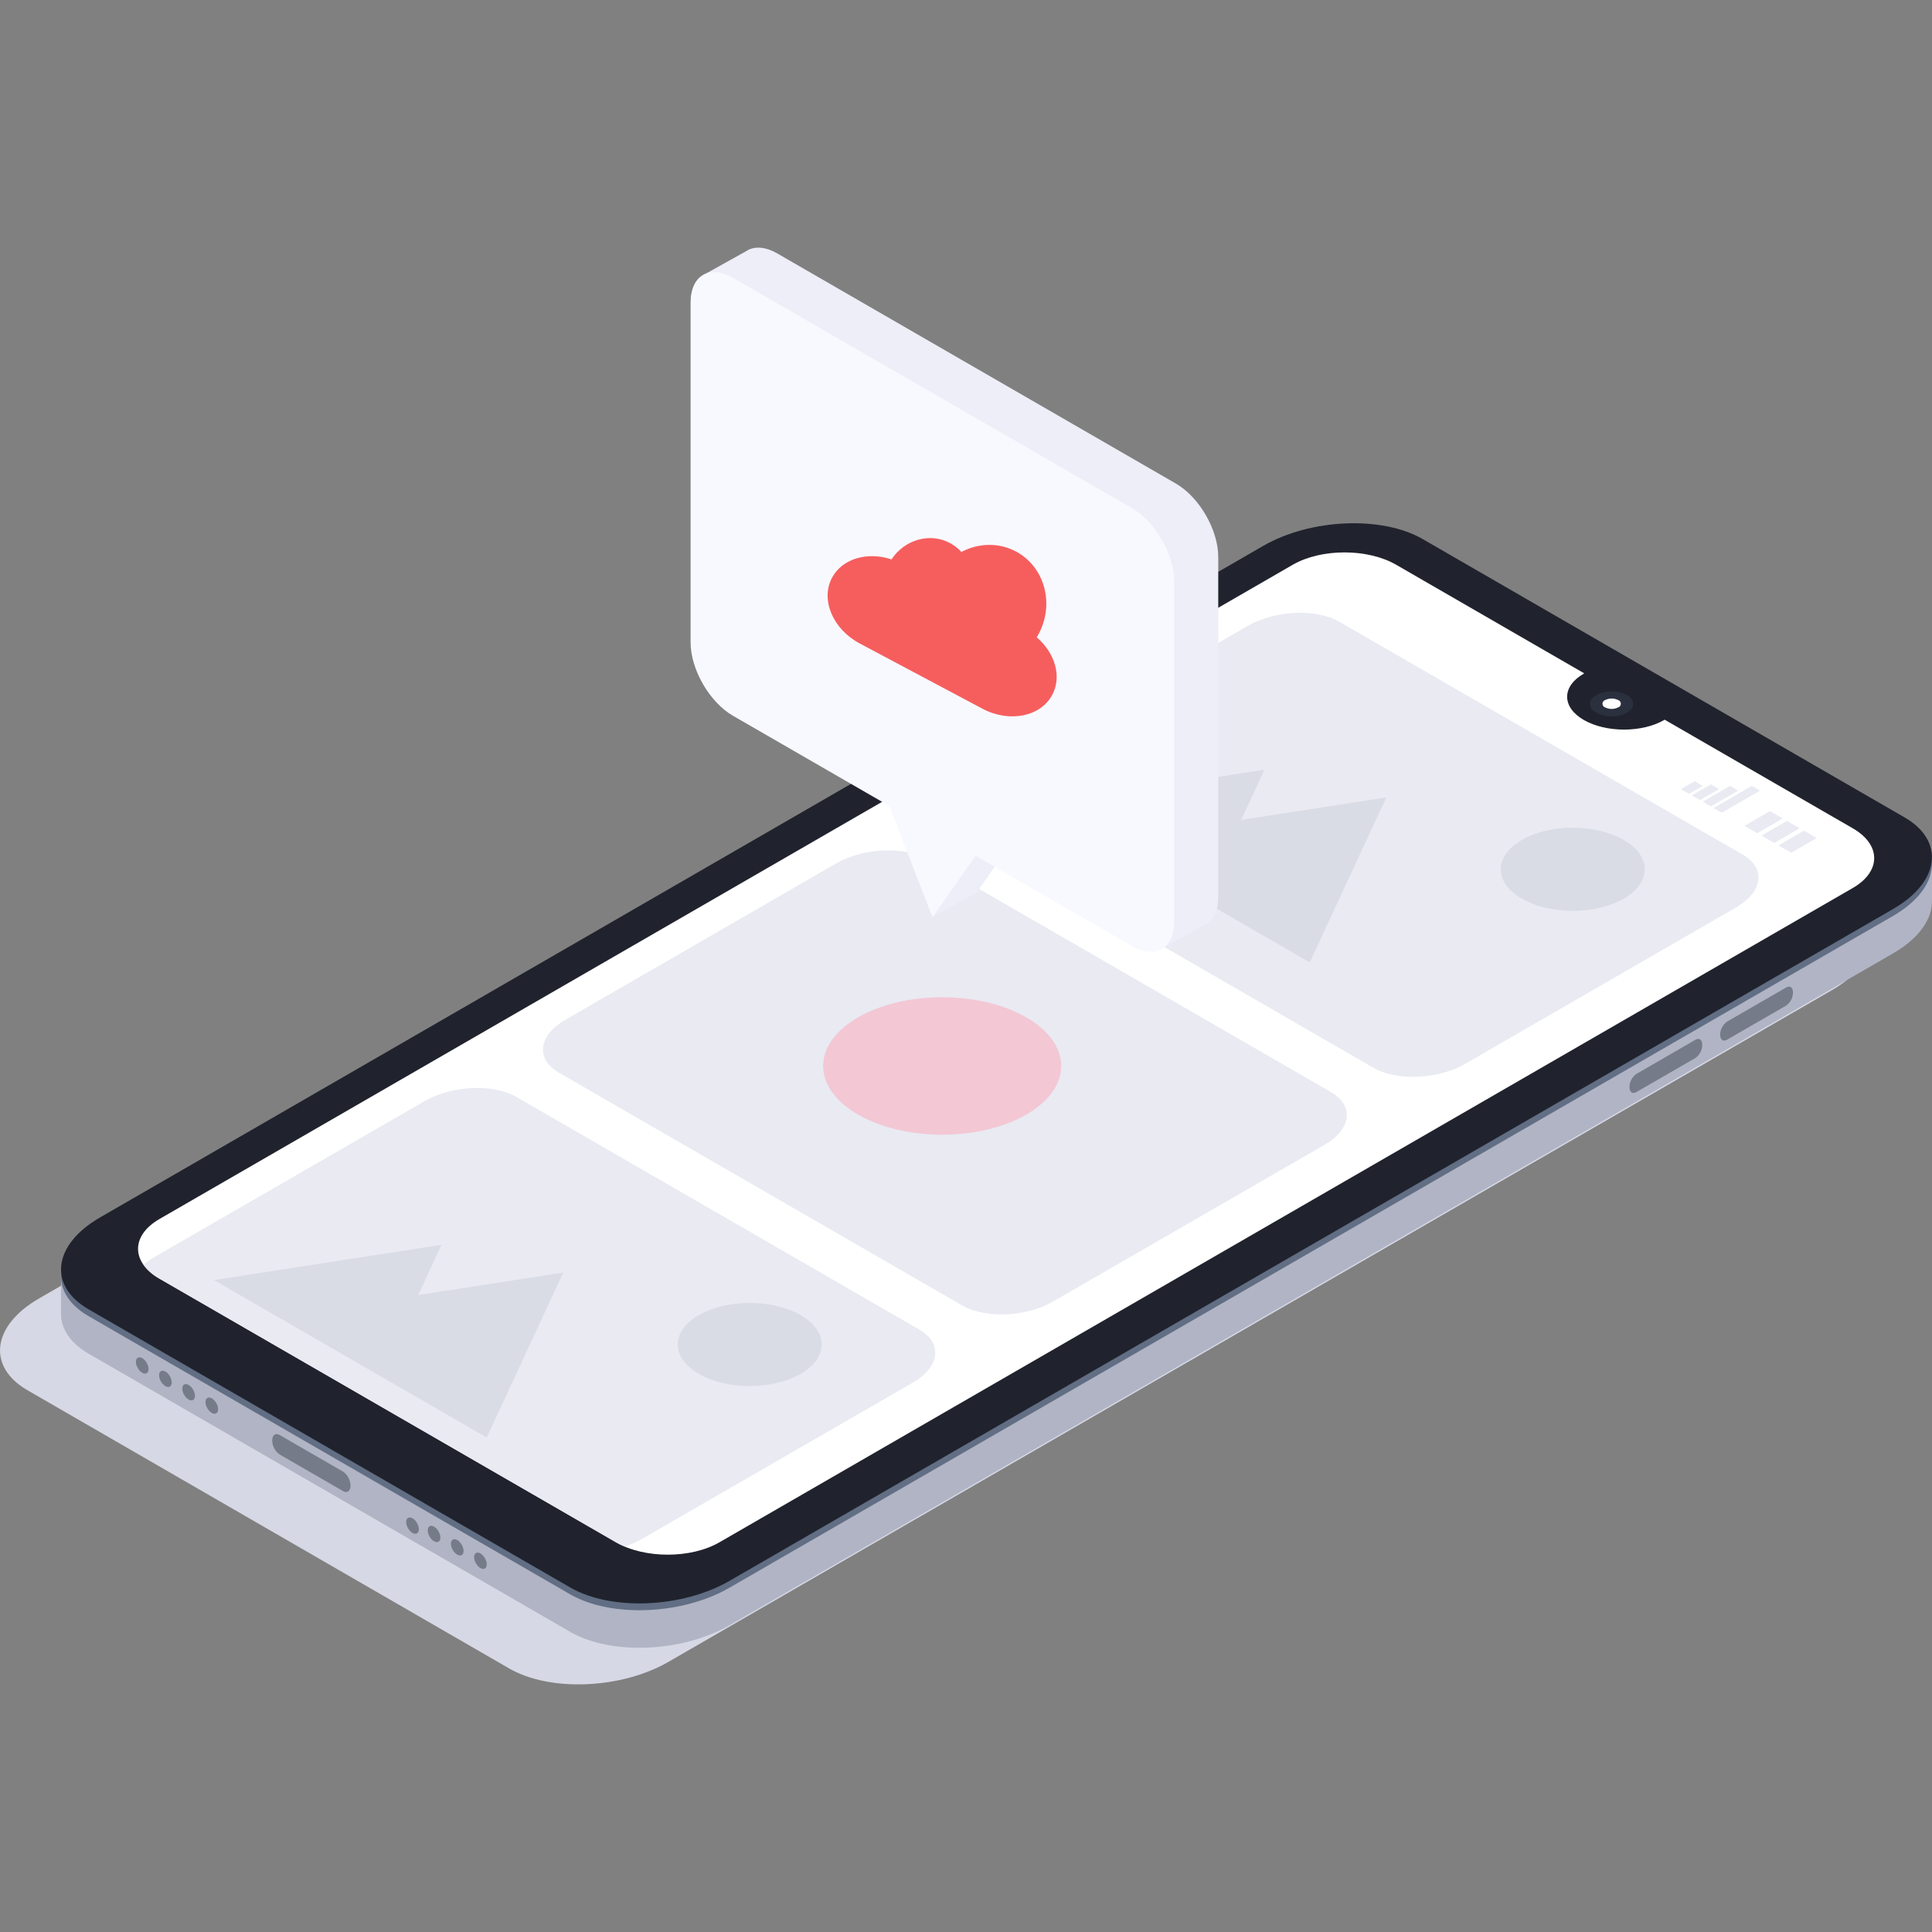 <?xml version="1.0" encoding="UTF-8" standalone="no"?>
<!DOCTYPE svg PUBLIC "-//W3C//DTD SVG 1.1//EN" "http://www.w3.org/Graphics/SVG/1.1/DTD/svg11.dtd">
<svg version="1.1" xmlns="http://www.w3.org/2000/svg" xmlns:xlink="http://www.w3.org/1999/xlink" preserveAspectRatio="xMidYMid meet" viewBox="0 0 640 640" width="640" height="640"><rect x="0" y="0" width="640" height="640" fill="#808080" stroke="none"/><defs><path d="M9.13 460.55C-4.39 452.76 -2.7 439.12 12.97 430.11C51.51 407.86 359.82 229.85 398.36 207.6C413.98 198.64 437.58 197.6 451.1 205.41C467.05 214.62 594.71 288.35 610.66 297.57C624.18 305.38 622.48 319.01 606.82 328.02C568.28 350.27 259.98 528.26 221.44 550.51C205.81 559.53 182.21 560.51 168.69 552.71C136.78 534.28 25.08 469.77 9.13 460.55Z" id="c4P0jeJY"></path><path d="M29.34 448.42C15.82 440.61 17.52 426.98 33.18 417.96C71.72 395.71 380.02 217.71 418.56 195.46C434.18 186.5 457.78 185.48 471.3 193.27C487.25 202.49 614.9 276.22 630.86 285.43C644.38 293.23 642.69 306.86 627.02 315.87C588.48 338.12 280.18 516.14 241.64 538.39C226.02 547.4 202.42 548.38 188.9 540.58C156.99 522.14 45.29 457.63 29.34 448.42Z" id="b2i1QWY2mO"></path><path d="M20.21 420.35L37.44 426.85L20.21 435.04L20.21 435.04L20.21 420.35Z" id="c6rAU2wIU"></path><path d="M640 284L626.29 292.83L640 298.13L640 298.13L640 284Z" id="a8wbu12YcJ"></path><path d="M29.34 435.99C15.82 428.19 17.52 414.56 33.18 405.55C71.72 383.3 380.02 205.29 418.56 183.03C434.18 174.07 457.78 173.04 471.3 180.84C487.25 190.06 614.9 263.79 630.86 273C644.38 280.81 642.69 294.44 627.02 303.46C588.48 325.71 280.18 503.71 241.64 525.96C226.02 534.97 202.42 535.94 188.9 528.15C156.99 509.72 45.29 445.2 29.34 435.99Z" id="b2simqmFTd"></path><path d="M48.6 451.47C49.42 452.88 49.42 454.41 48.6 454.88C47.78 455.36 46.45 454.6 45.63 453.18C44.82 451.77 44.82 450.24 45.64 449.76C46.46 449.29 47.79 450.05 48.6 451.47Z" id="c1qtIINCR"></path><path d="M56.28 455.9C57.1 457.32 57.09 458.85 56.27 459.32C55.45 459.79 54.13 459.03 53.31 457.62C52.49 456.2 52.5 454.67 53.32 454.2C54.14 453.73 55.46 454.49 56.28 455.9Z" id="b7CHUNUSt"></path><path d="M63.97 460.34C64.79 461.75 64.79 463.28 63.97 463.76C63.15 464.23 61.82 463.47 61 462.05C60.19 460.64 60.19 459.11 61.01 458.63C61.83 458.16 63.16 458.92 63.97 460.34Z" id="i161LwJ0ow"></path><path d="M71.65 464.78C72.47 466.19 72.46 467.72 71.64 468.19C70.82 468.67 69.49 467.9 68.68 466.49C67.86 465.08 67.87 463.55 68.69 463.07C69.51 462.6 70.83 463.36 71.65 464.78Z" id="gWwaDJxyE"></path><path d="M138.15 504.52C138.96 505.94 138.96 507.48 138.13 507.95C137.31 508.43 135.98 507.66 135.16 506.24C134.35 504.82 134.35 503.28 135.18 502.81C136 502.34 137.33 503.1 138.15 504.52Z" id="aMUV1jfeM"></path><path d="M145.27 507.28C146.09 508.7 146.09 510.23 145.27 510.7C144.45 511.18 143.12 510.41 142.3 509C141.49 507.59 141.49 506.06 142.31 505.58C143.13 505.11 144.46 505.87 145.27 507.28Z" id="bK9AvVugk"></path><path d="M152.95 511.72C153.77 513.13 153.77 514.66 152.95 515.14C152.13 515.61 150.8 514.85 149.98 513.44C149.17 512.02 149.17 510.49 149.99 510.02C150.81 509.54 152.14 510.31 152.95 511.72Z" id="eaEGXtB8L"></path><path d="M160.63 516.16C161.45 517.57 161.44 519.1 160.62 519.58C159.8 520.05 158.48 519.29 157.66 517.87C156.84 516.46 156.85 514.93 157.67 514.45C158.49 513.98 159.81 514.74 160.63 516.16Z" id="a1VZhxBk6"></path><path d="M92.6 481.8C91.1 480.73 90.2 479.01 90.18 477.18C90.18 477.18 90.18 477.18 90.18 477.18C90.18 475.39 91.25 474.62 92.6 475.35C94.7 476.56 111.58 486.3 113.69 487.52C115.19 488.59 116.08 490.31 116.11 492.15C116.11 492.15 116.11 492.15 116.11 492.15C116.11 493.93 115.03 494.75 113.69 493.97C109.47 491.54 94.7 483.02 92.6 481.8Z" id="b2BeamsOW"></path><path d="M572.08 344.43C570.8 345.15 569.83 344.43 569.83 342.73C569.83 342.73 569.83 342.73 569.83 342.73C569.86 341.02 570.69 339.43 572.08 338.44C574.05 337.31 589.74 328.24 591.71 327.11C592.99 326.39 593.95 327.11 593.95 328.81C593.95 328.81 593.95 328.81 593.95 328.81C593.92 330.52 593.09 332.11 591.71 333.1C587.78 335.37 574.05 343.3 572.08 344.43Z" id="g4WhS90Ena"></path><path d="M542.03 361.79C540.75 362.5 539.78 361.79 539.78 360.08C539.78 360.08 539.78 360.08 539.78 360.08C539.8 358.37 540.64 356.78 542.03 355.78C543.99 354.65 559.69 345.56 561.65 344.43C562.93 343.71 563.89 344.43 563.89 346.13C563.89 346.13 563.89 346.13 563.89 346.13C563.88 347.85 563.05 349.46 561.65 350.46C557.73 352.72 543.99 360.65 542.03 361.79Z" id="b1dZZAacbA"></path><path d="M29.34 433.72C15.82 425.91 17.52 412.28 33.18 403.27C71.72 381.02 380.02 203.02 418.56 180.77C434.18 171.81 457.78 170.78 471.3 178.58C487.25 187.8 614.9 261.52 630.86 270.74C644.38 278.53 642.69 292.17 627.02 301.18C588.48 323.43 280.18 501.44 241.64 523.69C226.02 532.7 202.42 533.69 188.9 525.88C156.99 507.45 45.29 442.94 29.34 433.72Z" id="a584Wxd3Jv"></path><path d="M551.45 238.42C551.36 238.47 551.31 238.5 551.3 238.51C543.94 242.76 532.01 242.76 524.65 238.51C517.29 234.26 517.29 227.36 524.65 223.15C524.66 223.14 524.71 223.12 524.8 223.07C487.42 201.49 466.66 189.5 462.5 187.1C453.04 181.64 437.7 181.64 428.24 187.1C390.7 208.77 90.37 382.14 52.83 403.81C43.37 409.26 43.37 418.12 52.83 423.58C67.95 432.32 188.93 502.17 204.06 510.91C213.53 516.37 228.86 516.37 238.32 510.91C275.87 489.23 576.2 315.84 613.75 294.16C623.21 288.7 623.21 279.84 613.75 274.39C605.44 269.59 584.67 257.6 551.45 238.42Z" id="b5hkatEeMQ"></path><path d="M238.34 510.91C229.79 515.85 216.41 516.31 206.94 512.31C205.96 511.91 205 511.44 204.08 510.91C188.96 502.17 67.96 432.32 52.84 423.58C50.75 422.46 48.93 420.89 47.53 418.98C43.96 413.86 45.72 407.9 52.84 403.81C90.38 382.13 390.7 208.73 428.24 187.05C437.7 181.6 453.03 181.6 462.5 187.05C466.66 189.45 487.42 201.45 524.8 223.03C524.71 223.09 524.66 223.12 524.65 223.12C517.29 227.37 517.29 234.25 524.65 238.48C532.01 242.72 543.95 242.75 551.3 238.48C551.31 238.48 551.35 238.45 551.44 238.41C588.82 259.99 609.59 271.98 613.75 274.37C623.21 279.85 623.21 288.7 613.75 294.16C538.66 337.51 275.88 489.23 238.34 510.91Z" id="a9HutjtIhI"></path><linearGradient id="gradientg5R3hBiVpZ" gradientUnits="userSpaceOnUse" x1="333.29" y1="515" x2="333.29" y2="182.97"><stop style="stop-color: #ffffff;stop-opacity: 0" offset="21%"></stop><stop style="stop-color: #ffffff;stop-opacity: 0.2" offset="100%"></stop></linearGradient><path d="M541.03 233.17C541.03 235.45 537.83 237.31 533.88 237.31C529.92 237.31 526.72 235.45 526.72 233.17C526.72 230.89 529.92 229.04 533.88 229.04C537.83 229.04 541.03 230.89 541.03 233.17Z" id="bAhNqblhX"></path><path d="M530.89 232.76C531.02 232.34 531.34 232.01 531.76 231.89C533.1 231.23 534.67 231.23 536 231.89C536.68 232.09 537.07 232.8 536.87 233.48C536.75 233.9 536.42 234.23 536 234.35C534.67 235.01 533.1 235.01 531.76 234.35C531.08 234.15 530.69 233.44 530.89 232.76Z" id="b22R04TeX0"></path><path d="M321.43 276.59C313.68 272.11 314.65 264.29 323.61 259.12C332.59 253.93 404.46 212.46 413.44 207.28C422.4 202.16 435.97 201.53 443.72 206C457.08 213.71 563.92 275.39 577.28 283.1C585.04 287.58 584.06 295.4 575.1 300.59C566.12 305.77 494.27 347.26 485.29 352.44C476.26 357.61 462.71 358.18 454.95 353.7C428.25 338.27 334.79 284.3 321.43 276.59Z" id="k702Kg7EbQ"></path><path d="M411.15 271.6L418.87 254.97L343.5 266.63L364.57 278.79L398.67 298.48L433.87 318.8L459.23 264.16L459.23 264.16L411.15 271.6Z" id="a82X8sRqBl"></path><path d="M544.84 287.97C544.84 295.57 534.17 301.74 521 301.74C507.83 301.74 497.15 295.57 497.15 287.97C497.15 280.36 507.83 274.2 521 274.2C534.17 274.2 544.84 280.36 544.84 287.97Z" id="aAg9jSBwy"></path><path d="M185.11 355.31C177.36 350.83 178.33 343.01 187.29 337.82C196.27 332.64 268.11 291.16 277.09 285.97C286.05 280.85 299.62 280.24 307.38 284.69C320.73 292.4 427.54 354.06 440.9 361.77C448.65 366.27 447.68 374.09 438.72 379.26C429.74 384.44 357.88 425.93 348.9 431.11C339.94 436.32 326.4 436.87 318.63 432.39C291.93 416.97 198.47 363.02 185.11 355.31Z" id="f2moMHgaOW"></path><path d="M212.58 509.83C210.8 510.86 208.9 511.69 206.94 512.31C205.96 511.91 205 511.44 204.08 510.91C188.96 502.17 67.96 432.32 52.84 423.58C50.75 422.46 48.93 420.89 47.53 418.98C48.59 418.05 49.74 417.23 50.97 416.53C59.95 411.35 131.82 369.86 140.8 364.68C149.76 359.56 163.33 358.94 171.08 363.4C184.44 371.11 291.28 432.79 304.64 440.51C312.32 444.99 311.36 452.81 302.4 457.99C284.44 468.36 221.56 504.65 212.58 509.83Z" id="c3ZZsFTdUO"></path><path d="M138.51 429L146.23 412.37L70.86 424.03L91.94 436.2L126.03 455.89L161.23 476.2L186.59 421.56L186.59 421.56L138.51 429Z" id="b2cOIQVuwo"></path><path d="M272.2 445.38C272.2 452.99 261.53 459.16 248.36 459.16C235.19 459.16 224.51 452.99 224.51 445.38C224.51 437.78 235.19 431.61 248.36 431.61C261.53 431.61 272.2 437.78 272.2 445.38Z" id="a2MQjxgrYw"></path><path d="M556.83 261.4L561.34 258.78L564.04 260.35L559.53 262.96L559.53 262.96L556.83 261.4Z" id="bjHaHmymd"></path><path d="M560.44 263.48L566.76 259.83L569.47 261.4L563.15 265.04L563.15 265.04L560.44 263.48Z" id="bm0eaAFul"></path><path d="M564.04 265.57L573.08 260.35L575.8 261.91L566.76 267.13L566.76 267.13L564.04 265.57Z" id="h1bhzgxZmw"></path><path d="M567.67 267.65L580.31 260.35L583.03 261.91L570.37 269.22L570.37 269.22L567.67 267.65Z" id="e48myIT2p7"></path><path d="M577.91 273.57L586.33 268.69L590.55 271.12L582.12 276L582.12 276L577.91 273.57Z" id="a1XPpjcnI"></path><path d="M583.53 276.81L591.96 271.94L596.17 274.37L587.74 279.24L587.74 279.24L583.53 276.81Z" id="b2NVubNVi"></path><path d="M589.15 280.06L597.58 275.18L601.79 277.63L593.36 282.49L593.36 282.49L589.15 280.06Z" id="b8qxXad9Tn"></path><path d="M257.46 83.94C253.88 81.88 250.62 81.54 248.14 82.66C248.14 82.66 248.14 82.66 248.14 82.66C247.8 82.81 247.47 83 247.16 83.21C246.24 83.72 241.64 86.28 233.37 90.89L243.4 104.97C243.4 164.76 243.4 197.98 243.4 204.63C243.4 213.59 249.7 224.49 257.48 228.95C260.93 230.94 278.18 240.89 309.22 258.81L315.52 275.05L308.92 303.79L323.52 295.67L337.79 275.31L382.59 301.19L384.17 314.62C392.84 309.78 397.67 307.09 398.63 306.55C401.64 305.27 403.56 302.01 403.56 297.07C403.56 285.82 403.56 195.78 403.56 184.53C403.58 175.57 397.3 164.67 389.53 160.19C363.12 144.94 270.67 91.56 257.46 83.94Z" id="a4Td0wmAV4"></path><path d="M242.85 92.05C235.1 87.57 228.77 91.21 228.77 100.17C228.77 111.43 228.77 201.54 228.77 212.81C228.77 221.77 235.07 232.67 242.85 237.13C246.3 239.12 263.55 249.07 294.59 266.99L308.89 303.85L323.19 283.5C354.23 301.43 371.48 311.38 374.92 313.38C382.69 317.86 389 314.22 389 305.26C389 294 389 203.91 389 192.65C388.98 183.69 382.72 172.78 374.92 168.3C348.51 153.05 256.06 99.68 242.85 92.05Z" id="c2CsTIzcQB"></path><path d="M351.53 353.12C351.53 365.69 333.88 375.88 312.1 375.88C290.33 375.88 272.68 365.69 272.68 353.12C272.68 340.55 290.33 330.36 312.1 330.36C333.88 330.36 351.53 340.55 351.53 353.12Z" id="a1yPg0XUGb"></path><path d="M336.53 182.68C346.03 187.73 349.41 199.97 344.07 210.01C343.87 210.39 343.65 210.76 343.43 211.12C349.48 216.29 351.81 224.09 348.58 230.17C348.58 230.17 348.58 230.17 348.58 230.17C344.71 237.45 334.33 239.5 325.39 234.74C321.33 232.59 288.86 215.32 284.8 213.16C275.86 208.41 271.75 198.65 275.62 191.37C275.62 191.37 275.62 191.37 275.62 191.37C279 185.03 287.32 182.66 295.32 185.3C299.64 178.77 307.99 176.32 314.67 179.88C316.14 180.66 317.41 181.67 318.48 182.84C324.05 179.9 330.76 179.61 336.53 182.68Z" id="l1up0KGRaV"></path></defs><g><g><g><use xlink:href="#c4P0jeJY" opacity="1" fill="#d6d8e5" fill-opacity="1"></use><g><use xlink:href="#c4P0jeJY" opacity="1" fill-opacity="0" stroke="#000000" stroke-width="1" stroke-opacity="0"></use></g></g><g><use xlink:href="#b2i1QWY2mO" opacity="1" fill="#b1b4c4" fill-opacity="1"></use><g><use xlink:href="#b2i1QWY2mO" opacity="1" fill-opacity="0" stroke="#000000" stroke-width="1" stroke-opacity="0"></use></g></g><g><use xlink:href="#c6rAU2wIU" opacity="1" fill="#b1b4c4" fill-opacity="1"></use><g><use xlink:href="#c6rAU2wIU" opacity="1" fill-opacity="0" stroke="#000000" stroke-width="1" stroke-opacity="0"></use></g></g><g><use xlink:href="#a8wbu12YcJ" opacity="1" fill="#b1b4c4" fill-opacity="1"></use><g><use xlink:href="#a8wbu12YcJ" opacity="1" fill-opacity="0" stroke="#000000" stroke-width="1" stroke-opacity="0"></use></g></g><g><use xlink:href="#b2simqmFTd" opacity="1" fill="#616e84" fill-opacity="1"></use><g><use xlink:href="#b2simqmFTd" opacity="1" fill-opacity="0" stroke="#000000" stroke-width="1" stroke-opacity="0"></use></g></g><g><use xlink:href="#c1qtIINCR" opacity="1" fill="#757b89" fill-opacity="1"></use><g><use xlink:href="#c1qtIINCR" opacity="1" fill-opacity="0" stroke="#000000" stroke-width="1" stroke-opacity="0"></use></g></g><g><use xlink:href="#b7CHUNUSt" opacity="1" fill="#757b89" fill-opacity="1"></use><g><use xlink:href="#b7CHUNUSt" opacity="1" fill-opacity="0" stroke="#000000" stroke-width="1" stroke-opacity="0"></use></g></g><g><use xlink:href="#i161LwJ0ow" opacity="1" fill="#757b89" fill-opacity="1"></use><g><use xlink:href="#i161LwJ0ow" opacity="1" fill-opacity="0" stroke="#000000" stroke-width="1" stroke-opacity="0"></use></g></g><g><use xlink:href="#gWwaDJxyE" opacity="1" fill="#757b89" fill-opacity="1"></use><g><use xlink:href="#gWwaDJxyE" opacity="1" fill-opacity="0" stroke="#000000" stroke-width="1" stroke-opacity="0"></use></g></g><g><use xlink:href="#aMUV1jfeM" opacity="1" fill="#757b89" fill-opacity="1"></use><g><use xlink:href="#aMUV1jfeM" opacity="1" fill-opacity="0" stroke="#000000" stroke-width="1" stroke-opacity="0"></use></g></g><g><use xlink:href="#bK9AvVugk" opacity="1" fill="#757b89" fill-opacity="1"></use><g><use xlink:href="#bK9AvVugk" opacity="1" fill-opacity="0" stroke="#000000" stroke-width="1" stroke-opacity="0"></use></g></g><g><use xlink:href="#eaEGXtB8L" opacity="1" fill="#757b89" fill-opacity="1"></use><g><use xlink:href="#eaEGXtB8L" opacity="1" fill-opacity="0" stroke="#000000" stroke-width="1" stroke-opacity="0"></use></g></g><g><use xlink:href="#a1VZhxBk6" opacity="1" fill="#757b89" fill-opacity="1"></use><g><use xlink:href="#a1VZhxBk6" opacity="1" fill-opacity="0" stroke="#000000" stroke-width="1" stroke-opacity="0"></use></g></g><g><use xlink:href="#b2BeamsOW" opacity="1" fill="#757b89" fill-opacity="1"></use><g><use xlink:href="#b2BeamsOW" opacity="1" fill-opacity="0" stroke="#000000" stroke-width="1" stroke-opacity="0"></use></g></g><g><use xlink:href="#g4WhS90Ena" opacity="1" fill="#757b89" fill-opacity="1"></use><g><use xlink:href="#g4WhS90Ena" opacity="1" fill-opacity="0" stroke="#000000" stroke-width="1" stroke-opacity="0"></use></g></g><g><use xlink:href="#b1dZZAacbA" opacity="1" fill="#757b89" fill-opacity="1"></use><g><use xlink:href="#b1dZZAacbA" opacity="1" fill-opacity="0" stroke="#000000" stroke-width="1" stroke-opacity="0"></use></g></g><g><use xlink:href="#a584Wxd3Jv" opacity="1" fill="#20232d" fill-opacity="1"></use><g><use xlink:href="#a584Wxd3Jv" opacity="1" fill-opacity="0" stroke="#000000" stroke-width="1" stroke-opacity="0"></use></g></g><g><use xlink:href="#b5hkatEeMQ" opacity="1" fill="#ffffff" fill-opacity="1"></use><g><use xlink:href="#b5hkatEeMQ" opacity="1" fill-opacity="0" stroke="#000000" stroke-width="1" stroke-opacity="0"></use></g></g><g><use xlink:href="#a9HutjtIhI" opacity="1" fill="url(#gradientg5R3hBiVpZ)"></use><g><use xlink:href="#a9HutjtIhI" opacity="1" fill-opacity="0" stroke="#000000" stroke-width="1" stroke-opacity="0"></use></g></g><g><use xlink:href="#bAhNqblhX" opacity="1" fill="#2b303f" fill-opacity="1"></use><g><use xlink:href="#bAhNqblhX" opacity="1" fill-opacity="0" stroke="#000000" stroke-width="1" stroke-opacity="0"></use></g></g><g><use xlink:href="#b22R04TeX0" opacity="1" fill="#ffffff" fill-opacity="1"></use><g><use xlink:href="#b22R04TeX0" opacity="1" fill-opacity="0" stroke="#000000" stroke-width="1" stroke-opacity="0"></use></g></g><g><use xlink:href="#k702Kg7EbQ" opacity="1" fill="#e9eaf2" fill-opacity="1"></use><g><use xlink:href="#k702Kg7EbQ" opacity="1" fill-opacity="0" stroke="#000000" stroke-width="1" stroke-opacity="0"></use></g></g><g><use xlink:href="#a82X8sRqBl" opacity="1" fill="#dadce5" fill-opacity="1"></use><g><use xlink:href="#a82X8sRqBl" opacity="1" fill-opacity="0" stroke="#000000" stroke-width="1" stroke-opacity="0"></use></g></g><g><use xlink:href="#aAg9jSBwy" opacity="1" fill="#dadce5" fill-opacity="1"></use><g><use xlink:href="#aAg9jSBwy" opacity="1" fill-opacity="0" stroke="#000000" stroke-width="1" stroke-opacity="0"></use></g></g><g><use xlink:href="#f2moMHgaOW" opacity="1" fill="#e9eaf2" fill-opacity="1"></use><g><use xlink:href="#f2moMHgaOW" opacity="1" fill-opacity="0" stroke="#000000" stroke-width="1" stroke-opacity="0"></use></g></g><g><use xlink:href="#c3ZZsFTdUO" opacity="1" fill="#e9eaf2" fill-opacity="1"></use><g><use xlink:href="#c3ZZsFTdUO" opacity="1" fill-opacity="0" stroke="#000000" stroke-width="1" stroke-opacity="0"></use></g></g><g><use xlink:href="#b2cOIQVuwo" opacity="1" fill="#dadce5" fill-opacity="1"></use><g><use xlink:href="#b2cOIQVuwo" opacity="1" fill-opacity="0" stroke="#000000" stroke-width="1" stroke-opacity="0"></use></g></g><g><use xlink:href="#a2MQjxgrYw" opacity="1" fill="#dadce5" fill-opacity="1"></use><g><use xlink:href="#a2MQjxgrYw" opacity="1" fill-opacity="0" stroke="#000000" stroke-width="1" stroke-opacity="0"></use></g></g><g><use xlink:href="#bjHaHmymd" opacity="1" fill="#e9eaf2" fill-opacity="1"></use><g><use xlink:href="#bjHaHmymd" opacity="1" fill-opacity="0" stroke="#000000" stroke-width="1" stroke-opacity="0"></use></g></g><g><use xlink:href="#bm0eaAFul" opacity="1" fill="#e9eaf2" fill-opacity="1"></use><g><use xlink:href="#bm0eaAFul" opacity="1" fill-opacity="0" stroke="#000000" stroke-width="1" stroke-opacity="0"></use></g></g><g><use xlink:href="#h1bhzgxZmw" opacity="1" fill="#e9eaf2" fill-opacity="1"></use><g><use xlink:href="#h1bhzgxZmw" opacity="1" fill-opacity="0" stroke="#000000" stroke-width="1" stroke-opacity="0"></use></g></g><g><use xlink:href="#e48myIT2p7" opacity="1" fill="#e9eaf2" fill-opacity="1"></use><g><use xlink:href="#e48myIT2p7" opacity="1" fill-opacity="0" stroke="#000000" stroke-width="1" stroke-opacity="0"></use></g></g><g><use xlink:href="#a1XPpjcnI" opacity="1" fill="#e9eaf2" fill-opacity="1"></use><g><use xlink:href="#a1XPpjcnI" opacity="1" fill-opacity="0" stroke="#000000" stroke-width="1" stroke-opacity="0"></use></g></g><g><use xlink:href="#b2NVubNVi" opacity="1" fill="#e9eaf2" fill-opacity="1"></use><g><use xlink:href="#b2NVubNVi" opacity="1" fill-opacity="0" stroke="#000000" stroke-width="1" stroke-opacity="0"></use></g></g><g><use xlink:href="#b8qxXad9Tn" opacity="1" fill="#e9eaf2" fill-opacity="1"></use><g><use xlink:href="#b8qxXad9Tn" opacity="1" fill-opacity="0" stroke="#000000" stroke-width="1" stroke-opacity="0"></use></g></g><g><use xlink:href="#a4Td0wmAV4" opacity="1" fill="#edeef7" fill-opacity="1"></use><g><use xlink:href="#a4Td0wmAV4" opacity="1" fill-opacity="0" stroke="#000000" stroke-width="1" stroke-opacity="0"></use></g></g><g><use xlink:href="#c2CsTIzcQB" opacity="1" fill="#f8f9ff" fill-opacity="1"></use><g><use xlink:href="#c2CsTIzcQB" opacity="1" fill-opacity="0" stroke="#000000" stroke-width="1" stroke-opacity="0"></use></g></g><g><use xlink:href="#a1yPg0XUGb" opacity="1" fill="#f3c7d4" fill-opacity="1"></use><g><use xlink:href="#a1yPg0XUGb" opacity="1" fill-opacity="0" stroke="#000000" stroke-width="1" stroke-opacity="0"></use></g></g><g><use xlink:href="#l1up0KGRaV" opacity="1" fill="#f65e5e" fill-opacity="1"></use></g></g></g></svg>